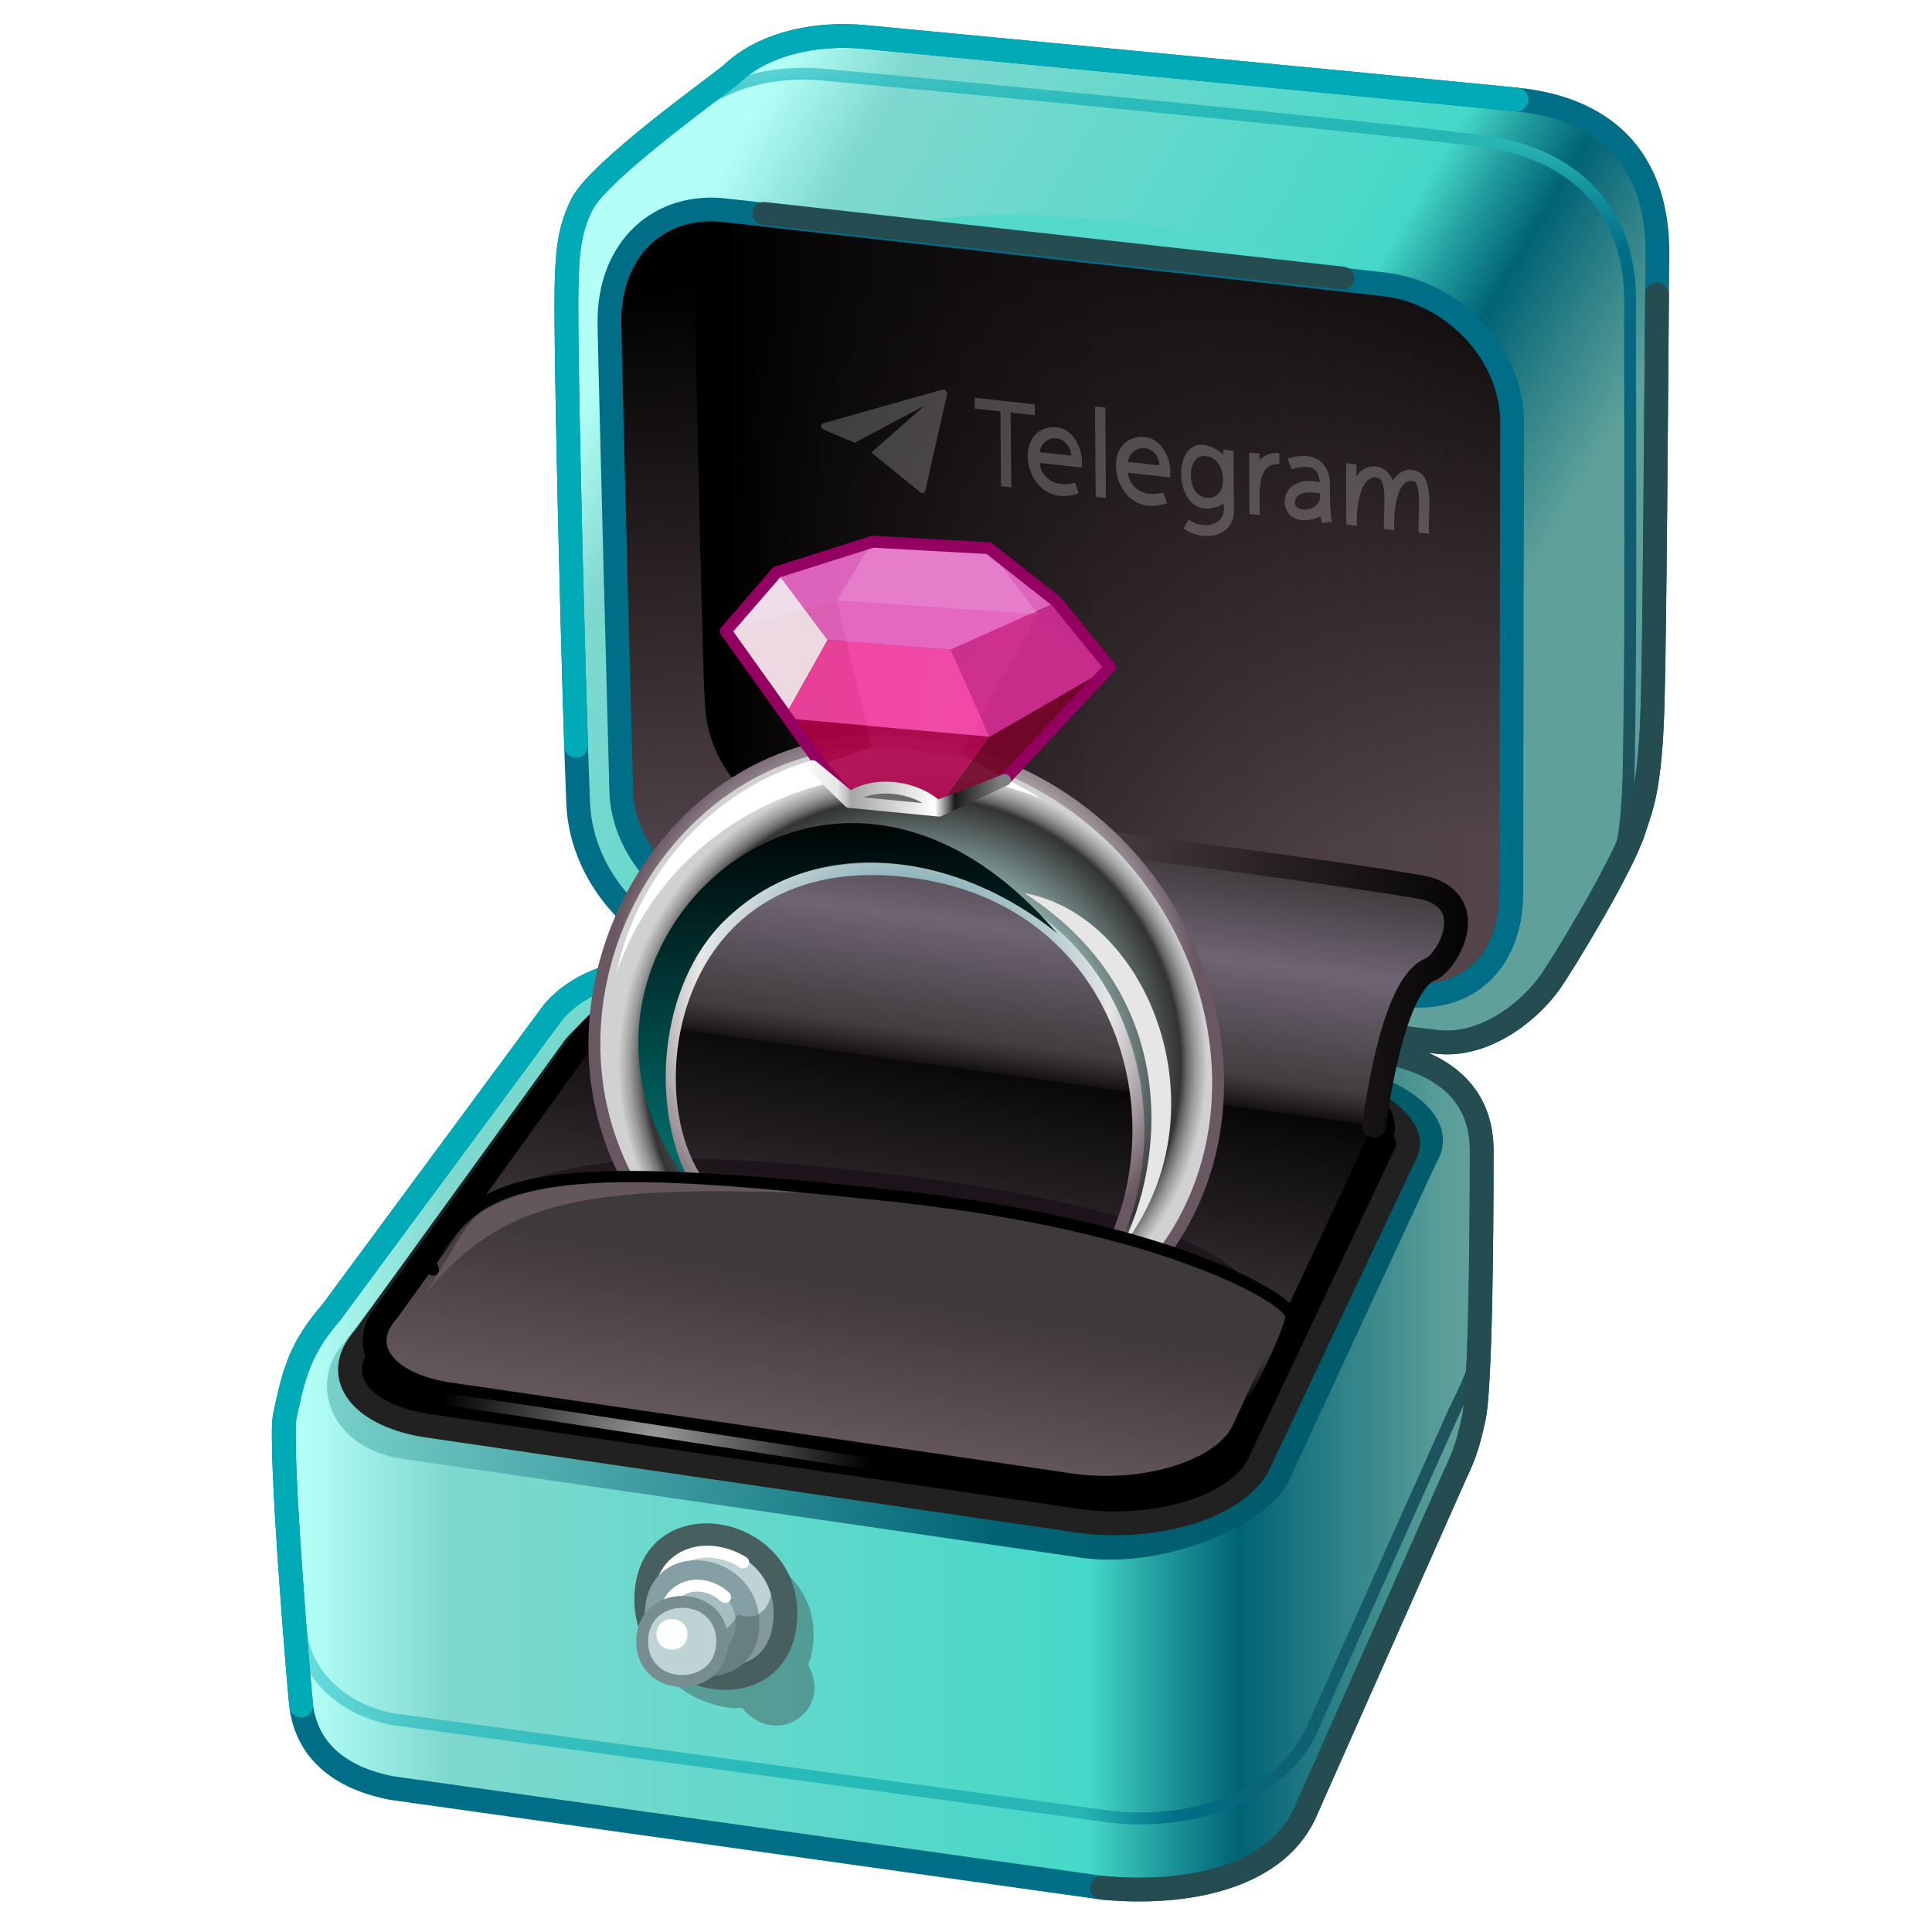 <svg width="100" height="100" viewBox="0 0 100 100" fill="none" xmlns="http://www.w3.org/2000/svg">
<g clip-path="url(#clip0_7_2723)">
<mask id="mask0_7_2723" style="mask-type:luminance" maskUnits="userSpaceOnUse" x="0" y="0" width="100" height="100">
<path d="M100 0H0V100H100V0Z" fill="white"/>
</mask>
<g mask="url(#mask0_7_2723)">
<path d="M76.692 59.528C76.695 56.26 74.147 54.717 70.8 54.326L37.425 50.186C34.006 49.786 30.433 50.217 28.615 52.408L17.17 67.897C15.492 69.822 15.208 71.158 14.743 73.282C14.433 74.796 15.501 87.556 15.589 88.284C15.872 90.579 17.547 92.028 20.3 92.554L57.044 97.71C61.543 98.141 66.234 97.136 67.652 93.591L75.355 76.235C75.802 75.31 76.007 74.662 76.296 73.344C76.719 71.293 76.692 59.834 76.692 59.528Z" fill="url(#paint0_linear_7_2723)"/>
<path d="M76.692 59.528C76.695 56.26 74.147 54.717 70.8 54.326L37.425 50.186C34.006 49.786 30.433 50.217 28.615 52.408L17.17 67.897C15.492 69.822 15.208 71.158 14.743 73.282C14.433 74.796 15.501 87.556 15.589 88.284C15.872 90.579 17.547 92.028 20.3 92.554L57.044 97.71C61.543 98.141 66.234 97.136 67.652 93.591L75.355 76.235C75.802 75.31 76.007 74.662 76.296 73.344C76.719 71.293 76.692 59.834 76.692 59.528Z" stroke="#006E87" stroke-width="1.23" stroke-linecap="round" stroke-linejoin="round"/>
<path d="M15.558 84.181C15.664 86.532 17.668 88.533 20.43 89L57.591 94.049C62.141 94.506 66.583 92.744 67.952 89.4L75.322 72.933C75.769 72.007 76.578 70.539 76.697 68.68" stroke="url(#paint1_linear_7_2723)" stroke-width="0.615" stroke-linecap="round" stroke-linejoin="round"/>
<path d="M57.045 97.71C61.544 98.141 66.235 97.136 67.653 93.591L75.356 76.235C75.803 75.31 76.02 74.662 76.296 73.344C76.698 71.282 76.695 59.834 76.693 59.528C76.68 56.206 74.148 54.717 70.801 54.326" stroke="#254C50" stroke-width="1.23" stroke-linecap="round" stroke-linejoin="round"/>
<path d="M37.425 50.186C34.006 49.786 30.433 50.217 28.615 52.408L17.17 67.897C15.492 69.822 15.208 71.096 14.743 73.282C14.433 74.796 15.498 87.57 15.589 88.284" stroke="#00AAB7" stroke-width="1.23" stroke-linecap="round" stroke-linejoin="round"/>
<path d="M55.653 80.582L20.662 75.484C17.038 74.855 15.99 71.531 17.776 69.553L29.337 54.145C31.156 52.031 33.809 51.884 38.042 52.287C40.328 52.505 64.626 54.449 68.691 55.012C72.088 55.483 75.899 57.586 74.315 60.251L66.648 76.778C65.359 79.095 59.953 81.329 55.653 80.582Z" fill="url(#paint2_linear_7_2723)"/>
<path d="M55.367 78.648L21.947 73.768C18.492 73.168 17.147 71.124 18.85 69.238L29.736 54.188C31.47 52.172 34.218 51.306 38.31 50.893C47.259 49.992 64.248 53.967 67.766 55.431C70.238 56.459 73.668 58.073 72.724 59.77L65.1 75.898C63.871 78.108 59.467 79.36 55.367 78.648Z" fill="black"/>
<path d="M55.367 78.648L21.947 73.768C18.492 73.168 17.147 71.124 18.85 69.238L29.736 54.188C31.47 52.172 34.218 51.306 38.31 50.893C47.259 49.992 64.248 53.967 67.766 55.431C70.238 56.459 73.668 58.073 72.724 59.77L65.1 75.898C63.871 78.108 59.467 79.36 55.367 78.648Z" stroke="#212121" stroke-width="1.23" stroke-linecap="round" stroke-linejoin="round"/>
<path d="M54.998 76.816L23.05 72.141C19.753 71.569 18.469 69.617 20.094 67.818L30.357 53.557C32.012 51.633 34.633 50.806 38.539 50.413C47.079 49.552 63.347 53.364 66.704 54.761C69.063 55.742 72.336 57.282 71.435 58.902L64.286 74.192C63.113 76.3 58.911 77.496 54.998 76.816Z" fill="url(#paint3_linear_7_2723)"/>
<path d="M54.998 76.816L23.05 72.141C19.753 71.569 18.469 69.617 20.094 67.818L30.357 53.557C32.012 51.633 34.633 50.806 38.539 50.413C47.079 49.552 63.347 53.364 66.704 54.761C69.063 55.742 72.336 57.282 71.435 58.902L64.286 74.192C63.113 76.3 58.911 77.496 54.998 76.816Z" stroke="black" stroke-width="1.23" stroke-linecap="round" stroke-linejoin="round"/>
<path d="M19.067 70.016C19.514 71.244 21.536 72.287 23.415 72.485C25.294 72.683 54.783 77.298 54.783 77.298" stroke="url(#paint4_radial_7_2723)" stroke-width="0.615" stroke-linecap="round" stroke-linejoin="round"/>
<g opacity="0.44">
<path d="M23.916 62.88C28.526 59.492 35.24 59.352 47.907 61.012C60.575 62.672 64.82 65.492 65.294 67.666C51.606 64.785 33.31 62.436 23.916 62.88Z" fill="#0F020E"/>
</g>
<path d="M30.317 15.556C30.328 15.358 30.738 28.653 31.048 39.718C31.238 46.542 36.164 48.713 37.687 49.06C44.542 49.861 77.806 56.792 78.671 51.004C79.532 45.898 82.856 18.355 78.791 14.877C74.73 11.402 31.826 -1.012 30.317 15.556Z" fill="url(#paint5_linear_7_2723)"/>
<path d="M30.317 15.556C30.328 15.358 30.738 28.653 31.048 39.718C31.238 46.542 36.164 48.713 37.687 49.06C44.542 49.861 77.806 56.792 78.671 51.004C79.532 45.898 82.856 18.355 78.791 14.877C74.73 11.402 31.826 -1.012 30.317 15.556Z" stroke="black" stroke-width="1.23" stroke-linecap="round" stroke-linejoin="round"/>
<path d="M80.396 41.497C80.695 44.824 78.283 47.151 75.014 46.703L42.65 43.002C39.44 42.561 36.659 39.969 36.488 36.448C36.353 35.054 35.885 12.045 35.885 12.045C35.84 8.678 38.097 6.312 41.339 6.728L73.945 10.511C77.247 10.934 80.174 14.024 80.478 17.406L80.396 41.497Z" fill="url(#paint6_linear_7_2723)"/>
<g opacity="0.22">
<path d="M53.562 20.93L50.446 20.586L50.451 21.149L51.78 21.296L51.813 25.169L52.342 25.228L52.31 21.355L53.567 21.494L53.562 20.93Z" fill="white"/>
<path d="M54.702 22.119C52.182 21.937 52.997 26.532 55.828 25.535L55.644 24.986C54.791 25.216 53.961 24.917 53.805 23.96L55.993 24.203C56.101 23.093 55.436 22.171 54.702 22.119ZM53.809 23.399C54.002 22.389 55.349 22.452 55.441 23.58L53.809 23.399Z" fill="white"/>
<path d="M56.712 25.715L57.243 25.774L57.21 21.096L56.679 21.037L56.712 25.715Z" fill="white"/>
<path d="M63.319 23.514C60.408 21.229 60.398 27.627 63.333 26.079C63.52 27.205 62.307 27.457 61.52 26.893L61.26 27.353C62.249 28.088 63.91 27.808 63.867 26.395L63.851 23.333L63.318 23.275L63.319 23.514ZM62.441 25.757C61.36 25.679 61.39 23.462 62.399 23.604C63.556 23.685 63.64 25.938 62.441 25.757Z" fill="white"/>
<path d="M65.19 23.797L65.189 23.48L64.655 23.422L64.671 26.6L65.204 26.659C65.224 25.745 64.956 23.935 66.22 24.025L66.217 23.46C65.805 23.415 65.454 23.539 65.19 23.797Z" fill="white"/>
<path d="M68.84 25.174C68.87 23.782 67.849 23.341 66.648 23.736L66.852 24.282C67.637 24.062 68.254 24.081 68.305 24.959C65.795 24.37 65.972 27.786 68.363 26.725C68.388 26.945 68.41 27.063 68.413 27.074L68.934 27.014C68.933 27.008 68.815 26.385 68.84 25.174ZM67.024 25.962C67.087 25.388 67.901 25.474 68.302 25.525C68.513 26.503 66.951 26.631 67.024 25.962Z" fill="white"/>
<path d="M73.481 24.47C72.953 24.139 72.445 24.343 72.089 24.878C71.758 23.964 70.665 23.9 70.212 24.668L70.209 24.033L69.675 23.974L69.686 27.156L70.221 27.216C70.213 24.897 70.973 24.572 71.346 24.744C71.831 24.969 71.6 26.433 71.634 27.386L72.169 27.431C72.111 26.401 72.332 24.6 73.222 24.937C73.614 25.149 73.36 27.219 73.431 27.571L73.966 27.63C73.87 26.92 74.274 24.926 73.481 24.47Z" fill="white"/>
<path d="M59.274 22.623C56.748 22.442 57.559 27.042 60.399 26.043L60.215 25.494C59.36 25.725 58.528 25.425 58.373 24.468L60.566 24.711C60.675 23.599 60.01 22.676 59.274 22.623ZM58.377 23.905C58.572 22.894 59.922 22.957 60.013 24.086L58.377 23.905Z" fill="white"/>
<path d="M47.892 25.408L49.017 20.418C49.049 20.273 48.905 20.132 48.765 20.172L42.605 21.909C42.456 21.951 42.465 22.167 42.617 22.231L44.242 22.915L47.864 20.993L45.101 23.419L47.632 25.481C47.73 25.561 47.866 25.522 47.892 25.408Z" fill="white"/>
</g>
<path d="M78.491 5.15C73.489 4.65 44.86 1.924 44.86 1.924C42.08 1.642 39.389 2.331 37.824 3.874C36.621 4.813 31.098 8.796 30.146 10.524C29.492 11.816 29.363 12.931 29.323 14.85C29.248 18.444 29.74 37.399 29.927 41.595C30.114 45.792 33.702 49.166 37.356 49.657L74.342 53.922C76.635 54.23 78.98 52.573 80.209 50.875C80.892 49.918 84.047 44.725 84.588 42.899C84.937 41.805 85.413 40.887 85.538 36.486C85.664 32.085 85.735 17.764 85.788 13.205C85.841 8.646 83.493 5.65 78.491 5.15ZM78.224 46.234C78.224 49.692 76.014 51.934 72.592 51.482L38.67 47.717C35.31 47.273 32.226 44.266 32.155 40.903C32.155 40.903 31.544 17.648 31.544 16.695C31.515 12.817 34.186 10.472 37.579 10.891L71.716 14.726C75.172 15.153 78.265 18.236 78.265 21.892L78.224 46.234Z" fill="url(#paint7_linear_7_2723)"/>
<path d="M78.491 5.15C73.489 4.65 44.86 1.924 44.86 1.924C42.08 1.642 39.389 2.331 37.824 3.874C36.621 4.813 31.098 8.796 30.146 10.524C29.492 11.816 29.363 12.931 29.323 14.85C29.248 18.444 29.74 37.399 29.927 41.595C30.114 45.792 33.702 49.166 37.356 49.657L74.342 53.922C76.635 54.23 78.98 52.573 80.209 50.875C80.892 49.918 84.047 44.725 84.588 42.899C84.937 41.805 85.413 40.887 85.538 36.486C85.664 32.085 85.735 17.764 85.788 13.205C85.841 8.646 83.493 5.65 78.491 5.15ZM78.224 46.234C78.224 49.692 76.014 51.934 72.592 51.482L38.67 47.717C35.31 47.273 32.226 44.266 32.155 40.903C32.155 40.903 31.544 17.648 31.544 16.695C31.515 12.817 34.186 10.472 37.579 10.891L71.716 14.726C75.172 15.153 78.265 18.236 78.265 21.892L78.224 46.234Z" stroke="#006E87" stroke-width="1.23" stroke-linecap="round" stroke-linejoin="round"/>
<path d="M83.531 45.151C84.096 43.972 84.264 41.918 84.308 39.441C84.438 31.913 84.361 23.857 84.373 15.509C84.381 10.646 81.185 8.001 77.147 7.37C73.108 6.739 45.299 4.095 42.559 3.861C39.82 3.628 37.385 4.312 35.228 6.096" stroke="url(#paint8_linear_7_2723)" stroke-width="0.615" stroke-linecap="round" stroke-linejoin="round"/>
<path d="M38.645 49.806C45.182 50.56 74.342 53.921 74.342 53.921C76.634 54.23 78.98 52.573 80.209 50.875C80.892 49.918 84.047 44.725 84.588 42.899C84.937 41.805 85.412 40.887 85.538 36.486C85.649 32.617 85.717 21.081 85.768 15.252" stroke="#254C50" stroke-width="1.23" stroke-linecap="round" stroke-linejoin="round"/>
<path d="M78.491 5.15C73.489 4.65 44.86 1.924 44.86 1.924C42.08 1.642 39.389 2.331 37.824 3.874C36.621 4.813 31.098 8.796 30.146 10.524C29.492 11.816 29.363 12.931 29.323 14.85C29.26 17.873 29.598 31.769 29.818 38.602" stroke="#00AAB7" stroke-width="1.23" stroke-linecap="round" stroke-linejoin="round"/>
<path d="M33.066 52.993C33.323 48.471 35.106 42.267 39.322 41.836C42.549 41.506 72.471 45.585 73.88 45.992C76.477 46.78 75.076 49.54 74.123 50.137C72.175 50.737 71.294 56.98 71.123 58.267" fill="url(#paint9_linear_7_2723)"/>
<path d="M33.066 52.993C33.323 48.471 35.106 42.267 39.322 41.836C42.549 41.506 72.471 45.585 73.88 45.992C76.477 46.78 75.076 49.54 74.123 50.137C72.175 50.737 71.294 56.98 71.123 58.267" stroke="url(#paint10_linear_7_2723)" stroke-width="1.23" stroke-linecap="round" stroke-linejoin="round"/>
<path d="M59.325 65.95C67.698 56.693 61.262 39.961 46.916 38.444C34.435 37.129 26.327 52.259 33.384 62.508C35.022 62.139 36.733 61.878 36.733 61.878C32.708 57.979 33.987 44.43 45.848 45.003C57.774 45.618 61.327 57.453 57.381 64.917C58.068 65.25 59.325 65.95 59.325 65.95Z" fill="url(#paint11_radial_7_2723)"/>
<path d="M59.325 65.95C67.698 56.693 61.262 39.961 46.916 38.444C34.435 37.129 26.327 52.259 33.384 62.508C35.022 62.139 36.733 61.878 36.733 61.878C32.708 57.979 33.987 44.43 45.848 45.003C57.774 45.618 61.327 57.453 57.381 64.917C58.068 65.25 59.325 65.95 59.325 65.95Z" stroke="url(#paint12_radial_7_2723)" stroke-width="0.615" stroke-linecap="round" stroke-linejoin="round"/>
<path d="M31.905 50.367C33.855 41.239 44.182 35.185 53.866 41.321C44.644 37.775 34.858 41.778 31.905 50.367Z" fill="white"/>
<path d="M58.017 64.633C60.343 60.089 61.119 51.448 53.027 46.232C59.506 47.379 63.542 57.673 58.017 64.633Z" fill="#E6E6E6"/>
<path d="M54.715 48.309C49.759 44.263 42.571 43.034 37.827 47.349C34.312 50.404 33.417 56.888 35.757 61.325C26.628 50.038 42.417 33.88 54.715 48.309Z" fill="url(#paint13_linear_7_2723)"/>
<g opacity="0.8">
<path d="M43.305 31.078L53.745 31.793L49.696 39.026L45.124 38.683L43.305 31.078Z" fill="#F84AAA"/>
<path d="M53.746 31.793L43.306 31.078L45.162 28.02L51.17 28.412L53.746 31.793Z" fill="white"/>
<path d="M52.045 40.324L57.444 34.525L53.745 31.793L49.696 39.026L52.045 40.324Z" fill="#CD2D8E"/>
<path d="M53.745 31.793L51.17 28.412L54.678 31.121L57.444 34.525L53.745 31.793Z" fill="#A42B88"/>
<path d="M45.125 38.683L43.305 31.078L37.648 32.658L42.54 39.6L45.125 38.683Z" fill="#A80244"/>
<path d="M43.305 31.078L45.162 28.02L40.201 29.632L37.648 32.658L43.305 31.078Z" fill="#A42B88"/>
<path d="M49.697 39.025L45.125 38.683L42.54 39.6L43.962 41.245L48.587 41.667L52.046 40.324L49.697 39.025Z" fill="#EA6EC9"/>
</g>
<g opacity="0.85">
<path d="M51.142 28.394L45.158 28.03L40.204 29.616L42.837 33.126L49.205 33.624L54.693 31.169L51.142 28.394Z" fill="#EA6EC9"/>
<path d="M42.539 39.587L37.617 32.659L40.57 37.17L43.959 41.227L42.539 39.587Z" fill="#CD2D8E"/>
<path d="M48.613 41.68L51.218 38.129L40.57 37.17L43.96 41.228L48.613 41.68Z" fill="#A80244"/>
<path d="M57.448 34.536L51.218 38.129L48.613 41.68L52.073 40.332L57.448 34.536Z" fill="#65001A"/>
<path d="M37.607 32.659L40.204 29.616L42.837 33.126L40.57 37.17L37.607 32.659Z" fill="white"/>
<path d="M49.204 33.624L51.218 38.129L40.57 37.17L42.837 33.126L49.204 33.624Z" fill="#F84AAA"/>
<path d="M54.692 31.169L49.204 33.624L51.218 38.129L57.447 34.537L54.692 31.169Z" fill="#CD2D8E"/>
</g>
<path d="M40.21 29.611L37.563 32.666L42.521 39.614L43.999 41.301L48.608 41.721L52.045 40.316L57.449 34.529L54.678 31.127L51.18 28.373L45.172 28.038L40.21 29.611Z" stroke="#93005F" stroke-width="0.615" stroke-linecap="round" stroke-linejoin="round"/>
<path d="M42.065 39.657L44.017 41.28C44.017 41.28 44.791 40.653 46.231 40.784C47.71 40.922 48.51 41.732 48.51 41.732L52.019 40.371L48.613 41.96L43.959 41.508L42.065 39.657Z" fill="#6A6A6A"/>
<path d="M42.065 39.657L44.017 41.28C44.017 41.28 44.791 40.653 46.231 40.784C47.71 40.922 48.51 41.732 48.51 41.732L52.019 40.371L48.613 41.96L43.959 41.508L42.065 39.657Z" stroke="url(#paint14_linear_7_2723)" stroke-width="0.615" stroke-linecap="round" stroke-linejoin="round"/>
<path d="M65.013 72.328C65.665 71.177 66.738 68.916 66.845 68.115C66.792 67.267 60.612 63.495 46.623 61.939C26.276 59.676 24.969 61.333 22.227 65.203L22.416 65.723" fill="url(#paint15_linear_7_2723)"/>
<path d="M65.013 72.328C65.665 71.177 66.738 68.916 66.845 68.115C66.792 67.267 60.612 63.495 46.623 61.939C26.276 59.676 24.969 61.333 22.227 65.203L22.416 65.723" stroke="black" stroke-width="0.615" stroke-linecap="round" stroke-linejoin="round"/>
<path d="M25.161 62.586C27.581 61.255 31.138 60.673 41.576 61.742C29.284 61.33 25.376 62.293 21.189 68.063C23.439 65.163 23.829 63.319 25.161 62.586Z" fill="#64565D"/>
<path d="M40.641 83.884C40.277 88.665 33.111 87.304 33.461 82.452C33.799 77.666 41.026 78.988 40.641 83.884Z" fill="#BFD3D6"/>
<path d="M40.641 83.884C40.277 88.665 33.111 87.304 33.461 82.452C33.799 77.666 41.026 78.988 40.641 83.884Z" stroke="#485F60" stroke-width="1.23" stroke-linecap="round" stroke-linejoin="round"/>
<path d="M34.119 83.14C34.032 80.356 36.583 79.692 38.469 80.866" stroke="white" stroke-width="0.615" stroke-linecap="round" stroke-linejoin="round"/>
<path d="M38.685 84.216C38.487 87.342 33.713 86.395 34.001 83.282C34.281 80.206 38.884 81.086 38.685 84.216Z" fill="#A4BEC1"/>
<path d="M38.685 84.216C38.487 87.342 33.713 86.395 34.001 83.282C34.281 80.206 38.884 81.086 38.685 84.216Z" stroke="#84A0A5" stroke-width="1.23" stroke-linecap="round" stroke-linejoin="round"/>
<path d="M34.484 83.955C34.266 82.209 36.188 81.456 37.533 82.661" stroke="white" stroke-width="0.615" stroke-linecap="round" stroke-linejoin="round"/>
<g opacity="0.5">
<path d="M41.83 86.179C42.288 85.054 42.53 82.365 39.814 80.803C40.3 82.613 39.638 84.081 38.185 83.564C37.386 85.212 34.584 85.373 33.788 84.816C33.938 87.603 37.288 88.567 38.409 88.396C40.13 90.521 43.158 88.596 41.83 86.179Z" fill="#485F60"/>
</g>
<path d="M37.38 84.96C37.38 87.692 33.237 87.688 33.237 84.96C33.237 82.233 37.38 82.226 37.38 84.96Z" fill="#BFD3D6"/>
<path d="M37.38 84.96C37.38 87.692 33.237 87.688 33.237 84.96C33.237 82.233 37.38 82.226 37.38 84.96Z" stroke="#768E91" stroke-width="0.615" stroke-linecap="round" stroke-linejoin="round"/>
<path d="M35.581 84.594C35.581 85.65 33.98 85.648 33.98 84.594C33.98 83.54 35.581 83.537 35.581 84.594Z" fill="#FDFFFF"/>
<path d="M45.752 11.905C49.982 12.46 61.576 13.121 67.71 14.163C63.862 11.396 50.42 10.226 45.752 11.905Z" fill="#53D8CA"/>
<path d="M39.547 11.049L69.503 14.397" stroke="#254C50" stroke-width="1.187" stroke-linecap="round" stroke-linejoin="round"/>
</g>
</g>
<defs>
<linearGradient id="paint0_linear_7_2723" x1="15.861" y1="73.379" x2="75.425" y2="73.379" gradientUnits="userSpaceOnUse">
<stop stop-color="#B3FFF7"/>
<stop offset="0.06" stop-color="#9AECE3"/>
<stop offset="0.12" stop-color="#80D8CF"/>
<stop offset="0.4" stop-color="#62D8CB"/>
<stop offset="0.68" stop-color="#45D8C8"/>
<stop offset="0.74" stop-color="#229E9F"/>
<stop offset="0.81" stop-color="#006375"/>
<stop offset="0.9" stop-color="#2F8287"/>
<stop offset="1" stop-color="#5FA19A"/>
</linearGradient>
<linearGradient id="paint1_linear_7_2723" x1="14.316" y1="81.992" x2="78.233" y2="81.992" gradientUnits="userSpaceOnUse">
<stop stop-color="#00AAB7" stop-opacity="0.4"/>
<stop offset="0.32" stop-color="#14B0B5" stop-opacity="0.7"/>
<stop offset="0.65" stop-color="#29B6B3"/>
<stop offset="0.69" stop-color="#14929D"/>
<stop offset="0.73" stop-color="#006E87"/>
<stop offset="0.86" stop-color="#135D6C"/>
<stop offset="1" stop-color="#254C50"/>
</linearGradient>
<linearGradient id="paint2_linear_7_2723" x1="16.367" y1="60.254" x2="68.525" y2="68.964" gradientUnits="userSpaceOnUse">
<stop stop-color="#80D8CF"/>
<stop offset="0.36" stop-color="#409EA2"/>
<stop offset="0.72" stop-color="#006375"/>
<stop offset="0.86" stop-color="#005F70"/>
<stop offset="1" stop-color="#005B6B"/>
</linearGradient>
<linearGradient id="paint3_linear_7_2723" x1="44.053" y1="74.404" x2="47.773" y2="52.697" gradientUnits="userSpaceOnUse">
<stop stop-color="#62555C"/>
<stop offset="0.5" stop-color="#312B2E"/>
<stop offset="1"/>
</linearGradient>
<radialGradient id="paint4_radial_7_2723" cx="0" cy="0" r="1" gradientUnits="userSpaceOnUse" gradientTransform="translate(33.919 74.426) scale(11.202 11.202)">
<stop stop-color="#999999"/>
<stop offset="0.5" stop-color="#999999" stop-opacity="0.5"/>
<stop offset="1" stop-color="#999999" stop-opacity="0"/>
</radialGradient>
<linearGradient id="paint5_linear_7_2723" x1="55.332" y1="13.701" x2="56.678" y2="44.224" gradientUnits="userSpaceOnUse">
<stop/>
<stop offset="0.5" stop-color="#2A2225"/>
<stop offset="1" stop-color="#53454B"/>
</linearGradient>
<linearGradient id="paint6_linear_7_2723" x1="37.08" y1="27.031" x2="81.983" y2="27.031" gradientUnits="userSpaceOnUse">
<stop offset="0.01"/>
<stop offset="0.51" stop-color="#2A2225" stop-opacity="0.5"/>
<stop offset="1" stop-color="#53454B" stop-opacity="0"/>
</linearGradient>
<linearGradient id="paint7_linear_7_2723" x1="41.899" y1="0.816" x2="82.405" y2="24.451" gradientUnits="userSpaceOnUse">
<stop stop-color="#B3FFF7"/>
<stop offset="0.06" stop-color="#9AECE3"/>
<stop offset="0.12" stop-color="#80D8CF"/>
<stop offset="0.4" stop-color="#62D8CB"/>
<stop offset="0.68" stop-color="#45D8C8"/>
<stop offset="0.74" stop-color="#229E9F"/>
<stop offset="0.81" stop-color="#006375"/>
<stop offset="0.9" stop-color="#2F8287"/>
<stop offset="1" stop-color="#5FA19A"/>
</linearGradient>
<linearGradient id="paint8_linear_7_2723" x1="60.869" y1="2.627" x2="60.869" y2="45.356" gradientUnits="userSpaceOnUse">
<stop stop-color="#00AAB7" stop-opacity="0.4"/>
<stop offset="0.06" stop-color="#14B0B5" stop-opacity="0.7"/>
<stop offset="0.11" stop-color="#29B6B3"/>
<stop offset="0.17" stop-color="#14929D"/>
<stop offset="0.24" stop-color="#006E87"/>
<stop offset="0.62" stop-color="#135D6C"/>
<stop offset="1" stop-color="#254C50"/>
</linearGradient>
<linearGradient id="paint9_linear_7_2723" x1="55.038" y1="43.679" x2="53.323" y2="56.062" gradientUnits="userSpaceOnUse">
<stop stop-color="#403B3E"/>
<stop offset="0.19" stop-color="#575058"/>
<stop offset="0.38" stop-color="#6F6473"/>
<stop offset="0.61" stop-color="#585159"/>
<stop offset="0.85" stop-color="#423D3F"/>
<stop offset="0.93" stop-color="#4A4145" stop-opacity="0.5"/>
<stop offset="1" stop-color="#53454B" stop-opacity="0"/>
</linearGradient>
<linearGradient id="paint10_linear_7_2723" x1="33.184" y1="49.795" x2="77.138" y2="49.795" gradientUnits="userSpaceOnUse">
<stop stop-color="#443E41"/>
<stop offset="0.24" stop-color="#4A4146"/>
<stop offset="0.48" stop-color="#51444A"/>
<stop offset="0.74" stop-color="#292225"/>
<stop offset="1"/>
</linearGradient>
<radialGradient id="paint11_radial_7_2723" cx="0" cy="0" r="1" gradientUnits="userSpaceOnUse" gradientTransform="translate(47.244 55.087) scale(15.259)">
<stop stop-color="white"/>
<stop offset="0.26" stop-color="#DEF6F3"/>
<stop offset="0.51" stop-color="#BDECE7"/>
<stop offset="0.71" stop-color="#78908D"/>
<stop offset="0.91" stop-color="#333333"/>
<stop offset="0.92" stop-color="#4D4D4D"/>
<stop offset="0.93" stop-color="#676767"/>
<stop offset="0.96" stop-color="#9C9C9C"/>
<stop offset="1" stop-color="#D1D1D1"/>
</radialGradient>
<radialGradient id="paint12_radial_7_2723" cx="0" cy="0" r="1" gradientUnits="userSpaceOnUse" gradientTransform="translate(46.719 52.051) scale(15.345)">
<stop stop-color="#076878"/>
<stop offset="0.35" stop-color="#77A7AF"/>
<stop offset="0.7" stop-color="#E6E6E6"/>
<stop offset="0.85" stop-color="#A89FA4"/>
<stop offset="1" stop-color="#695762"/>
</radialGradient>
<linearGradient id="paint13_linear_7_2723" x1="41.797" y1="59.639" x2="41.797" y2="41.92" gradientUnits="userSpaceOnUse">
<stop stop-color="#006A68"/>
<stop offset="0.5" stop-color="#003534"/>
<stop offset="1"/>
</linearGradient>
<linearGradient id="paint14_linear_7_2723" x1="41.493" y1="40.552" x2="51.787" y2="40.538" gradientUnits="userSpaceOnUse">
<stop stop-color="white"/>
<stop offset="0.09" stop-color="#F3F3F3"/>
<stop offset="0.18" stop-color="#E6E6E6"/>
<stop offset="0.22" stop-color="#C6C6C6"/>
<stop offset="0.25" stop-color="#A5A5A5"/>
<stop offset="0.46" stop-color="#D2D2D2"/>
<stop offset="0.67" stop-color="white"/>
<stop offset="0.72" stop-color="#8D8D8D"/>
<stop offset="0.77" stop-color="#1A1A1A"/>
<stop offset="0.89" stop-color="#4D4D4D"/>
<stop offset="1" stop-color="#808080"/>
</linearGradient>
<linearGradient id="paint15_linear_7_2723" x1="44.258" y1="65.791" x2="43.69" y2="69.055" gradientUnits="userSpaceOnUse">
<stop stop-color="#3E393C"/>
<stop offset="0.09" stop-color="#3E393C"/>
<stop offset="0.19" stop-color="#3E393C"/>
<stop offset="0.6" stop-color="#433D40" stop-opacity="0.5"/>
<stop offset="1" stop-color="#474144" stop-opacity="0"/>
</linearGradient>
<clipPath id="clip0_7_2723">
<rect width="100" height="100" fill="white"/>
</clipPath>
</defs>
</svg>
